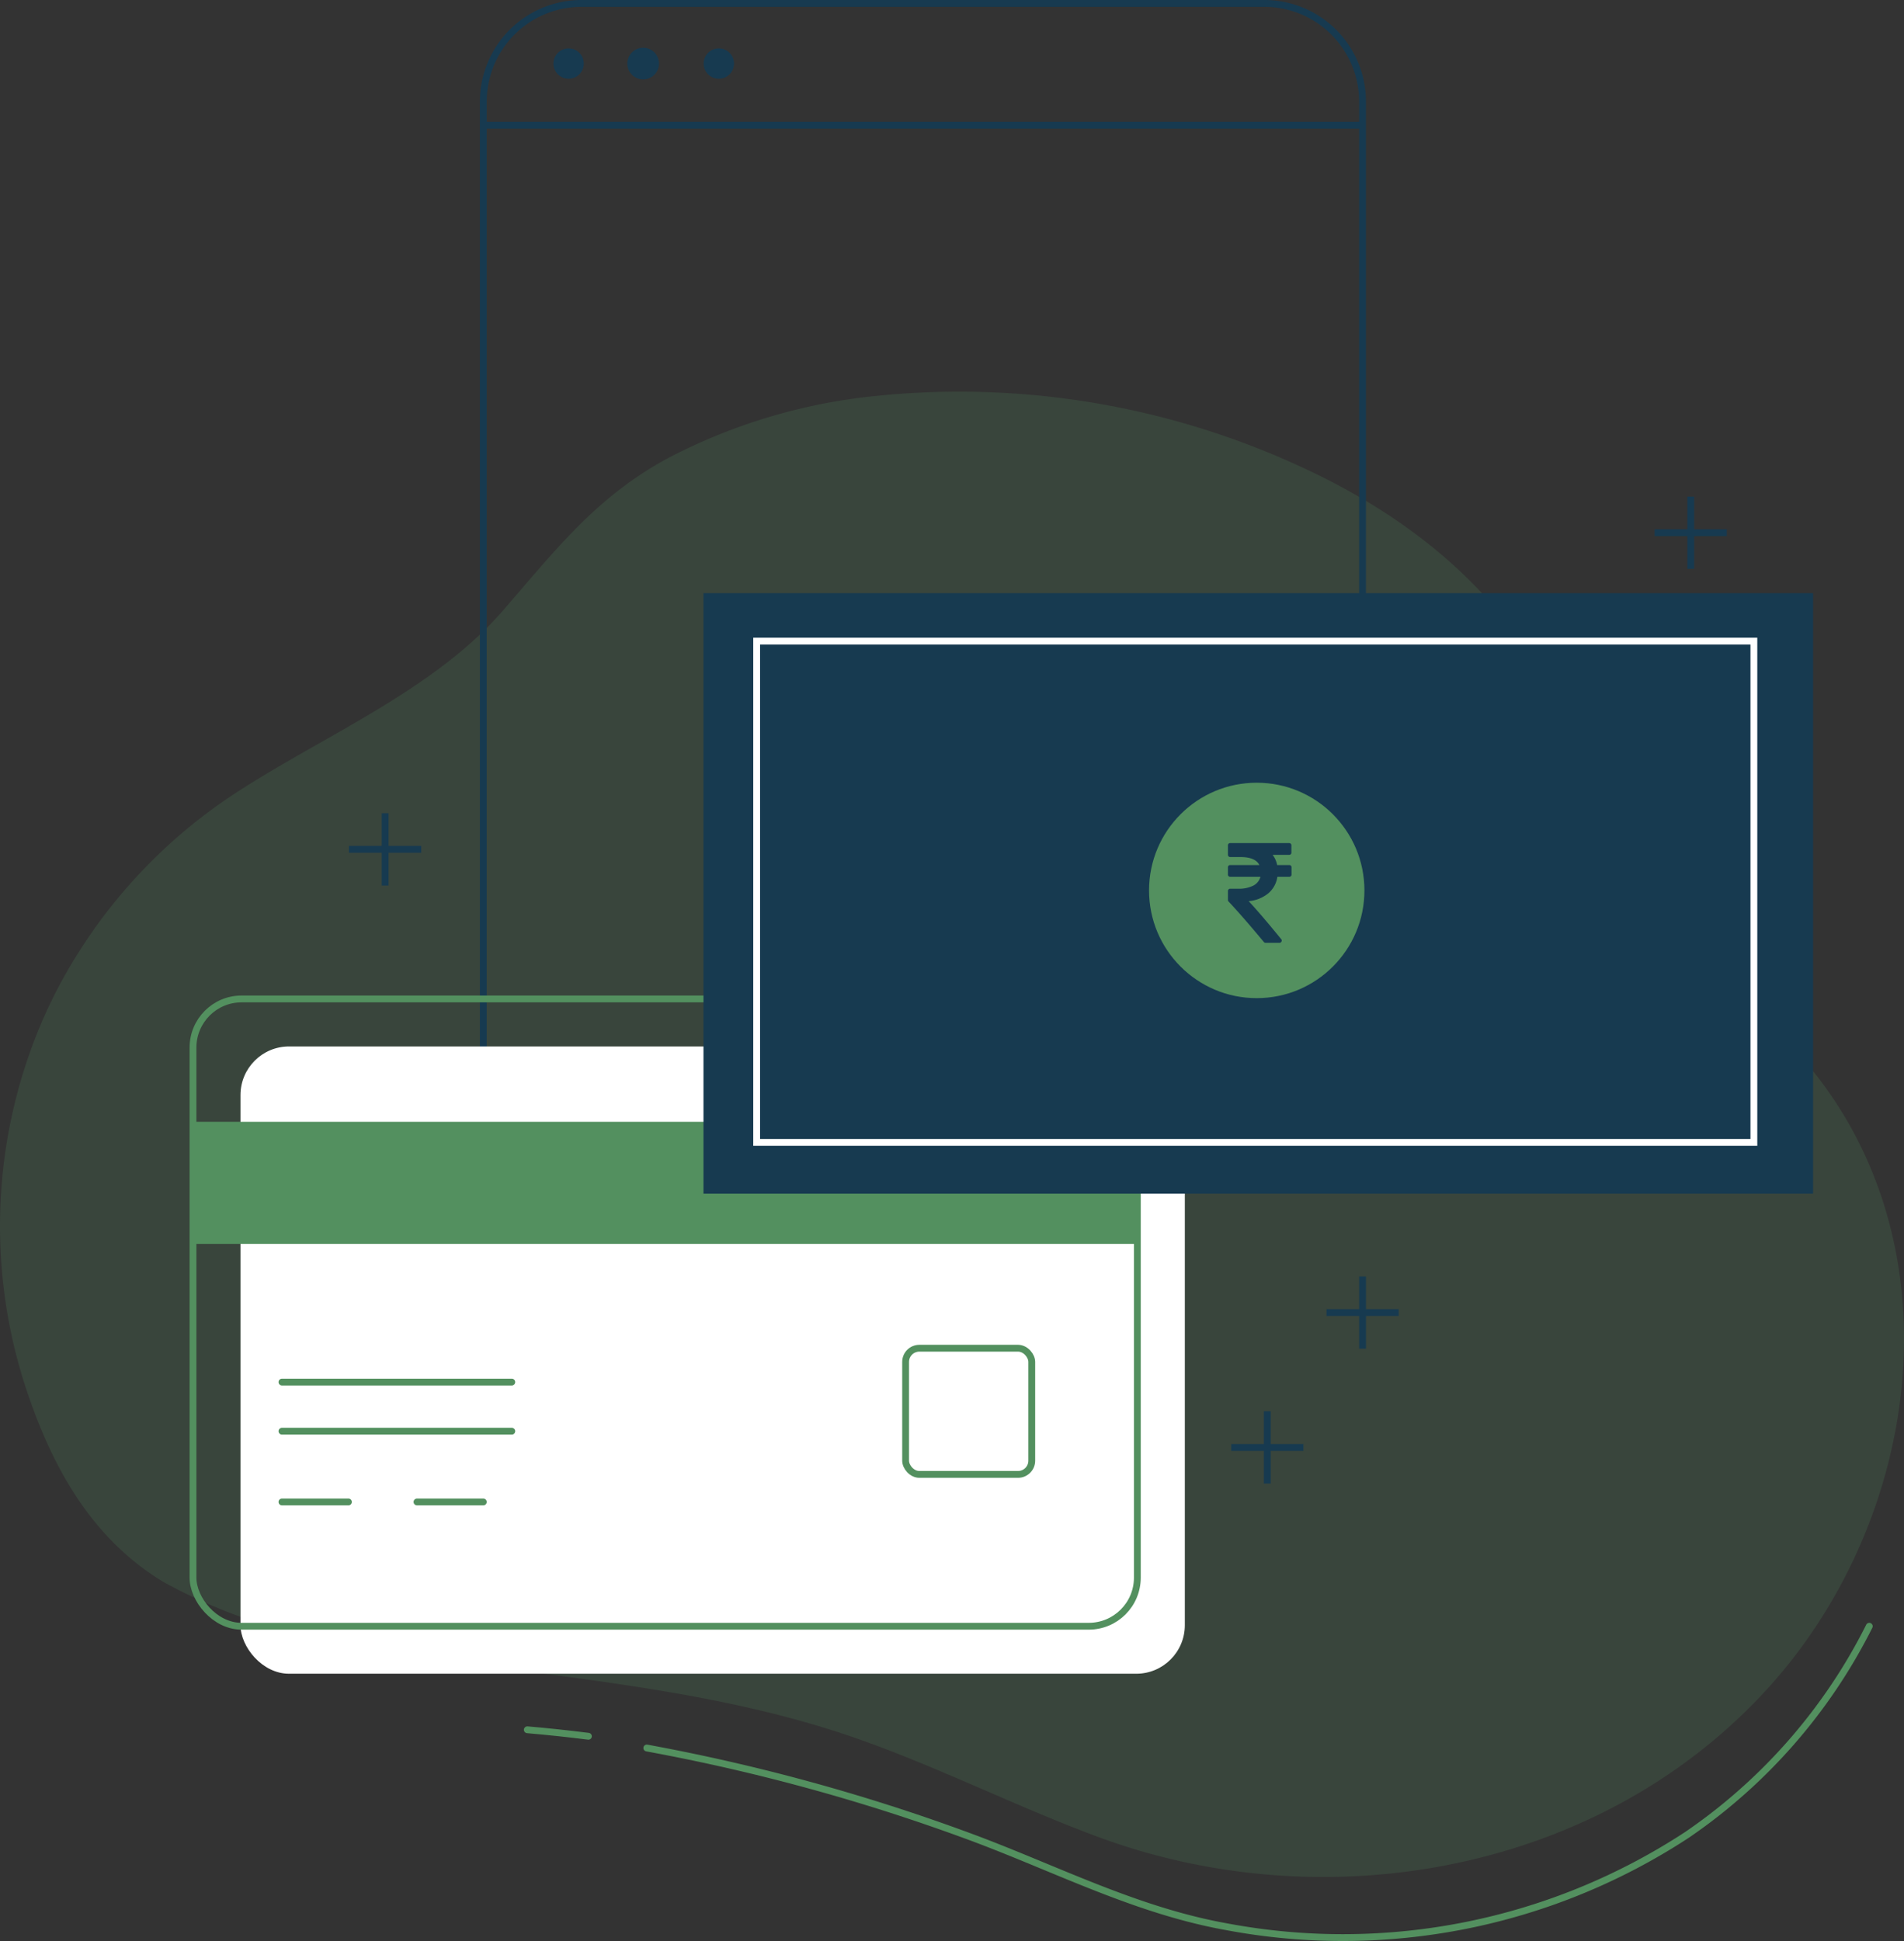 <svg xmlns="http://www.w3.org/2000/svg" width="279.021" height="284.393" viewBox="0 0 279.021 284.393"><rect x="0" y="0" width="279.021" height="284.393" fill="#333333" stroke="none"/><defs><style>.a{fill:rgba(83,144,95,0.2);}.b,.c,.g{fill:none;stroke-miterlimit:10;}.b{stroke:#53905f;}.b,.g{stroke-linecap:round;}.c{stroke:#173a50;}.d{fill:#fff;}.e{fill:#53905f;}.f{fill:#173a50;}.g{stroke:#fff;}</style></defs><g transform="translate(0.36 -96.916)"><path class="a" d="M234.454,165.942a72.038,72.038,0,0,0-5.776,10.9,76.13,76.13,0,0,0-2.32,52.957c3.781,11.6,9.58,22.338,20.3,28.787a80.793,80.793,0,0,0,27.093,9.093c24.124,4.639,49.06,5.4,72.372,13.106,12.8,4.245,24.843,10.461,37.485,15.147,33.565,12.433,73.973,5.126,98.445-22.106,21.828-24.31,27.441-63.094,6.773-89.538-8.884-11.366-19.578-21.387-27.14-33.681-4.825-7.864-8.281-16.516-12.8-24.565-7.748-13.918-20.459-23.8-34.794-30.5A119.369,119.369,0,0,0,351.131,84.8,83.507,83.507,0,0,0,320.28,94.08c-10.3,5.637-16.237,13.361-23.753,22.013-10.369,12.062-27.14,18.766-40.176,27.464a76.85,76.85,0,0,0-21.9,22.384Z" transform="translate(-223.047 70.117)"/><path class="b" d="M263.55,180a285.035,285.035,0,0,1,48.086,13.268c12.34,4.639,23.8,10.577,36.882,12.92a92.043,92.043,0,0,0,67.455-13.454,80.886,80.886,0,0,0,26.722-30.573" transform="translate(-169.123 173.018)"/><path class="b" d="M256,168.7c2.992.255,5.985.58,8.954.951" transform="translate(-179.086 181.648)"/><path class="c" d="M253.22,214.959V74.065A14.4,14.4,0,0,1,267.6,59.66H367.67a14.4,14.4,0,0,1,14.4,14.4V166.85" transform="translate(-182.755 37.756)"/><rect class="d" width="138.389" height="91.904" rx="7.12" transform="translate(34.882 250.233)"/><rect class="b" width="138.389" height="91.904" rx="7.12" transform="translate(27.923 243.274)"/><rect class="e" width="138.389" height="17.884" transform="translate(27.923 261.274)"/><line class="b" x2="33.681" transform="translate(40.959 299.409)"/><line class="b" x2="33.681" transform="translate(40.959 306.6)"/><rect class="b" width="18.487" height="18.487" rx="2.01" transform="translate(132.353 294.445)"/><line class="b" x2="9.742" transform="translate(40.959 316.969)"/><line class="b" x2="9.719" transform="translate(60.746 316.969)"/><rect class="f" width="162.606" height="87.984" transform="translate(102.731 183.822)"/><rect class="g" width="146.137" height="73.439" transform="translate(110.525 190.85)"/><circle class="e" cx="15.781" cy="15.781" r="15.781" transform="translate(168.026 211.593)"/><line class="c" y2="10.601" transform="translate(56.083 216.065)"/><line class="c" x1="10.601" transform="translate(50.771 221.353)"/><line class="c" y2="10.578" transform="translate(199.32 283.937)"/><line class="c" x1="10.578" transform="translate(194.032 289.226)"/><line class="c" y2="10.601" transform="translate(185.356 303.677)"/><line class="c" x1="10.578" transform="translate(180.067 308.989)"/><line class="c" y2="10.578" transform="translate(247.406 169.672)"/><line class="c" x1="10.578" transform="translate(242.117 174.961)"/><line class="c" x2="128.855" transform="translate(70.465 115.254)"/><circle class="f" cx="2.227" cy="2.227" r="2.227" transform="translate(80.741 104.003)"/><path class="f" d="M266.959,64.78a2.32,2.32,0,1,1-2.32-2.32A2.32,2.32,0,0,1,266.959,64.78Z" transform="translate(-170.746 41.451)"/><circle class="f" cx="2.227" cy="2.227" r="2.227" transform="translate(102.754 104.003)"/><g transform="translate(179.588 220.439)"><path class="f" d="M82.031,3.31a.323.323,0,0,0-.239-.093H80.018a3.592,3.592,0,0,0-.664-1.494h2.418a.319.319,0,0,0,.332-.332V.332A.319.319,0,0,0,81.771,0H73.138a.32.32,0,0,0-.332.332v1.38a.337.337,0,0,0,.332.332h1.5q2.189,0,2.781,1.173H73.138a.32.32,0,0,0-.332.332V4.607a.32.32,0,0,0,.332.332h4.431a2.028,2.028,0,0,1-1.064,1.3,4.683,4.683,0,0,1-2.205.446H73.138a.337.337,0,0,0-.332.332V8.333a.31.31,0,0,0,.093.228q1.992,2.117,5.168,5.925a.306.306,0,0,0,.259.125H80.35a.3.3,0,0,0,.3-.187.283.283,0,0,0-.042-.353q-3.03-3.715-4.763-5.562A5.263,5.263,0,0,0,78.71,7.367a3.879,3.879,0,0,0,1.339-2.428h1.743a.32.32,0,0,0,.332-.332V3.549A.323.323,0,0,0,82.031,3.31Z" transform="translate(-72.806 0)"/></g></g></svg>